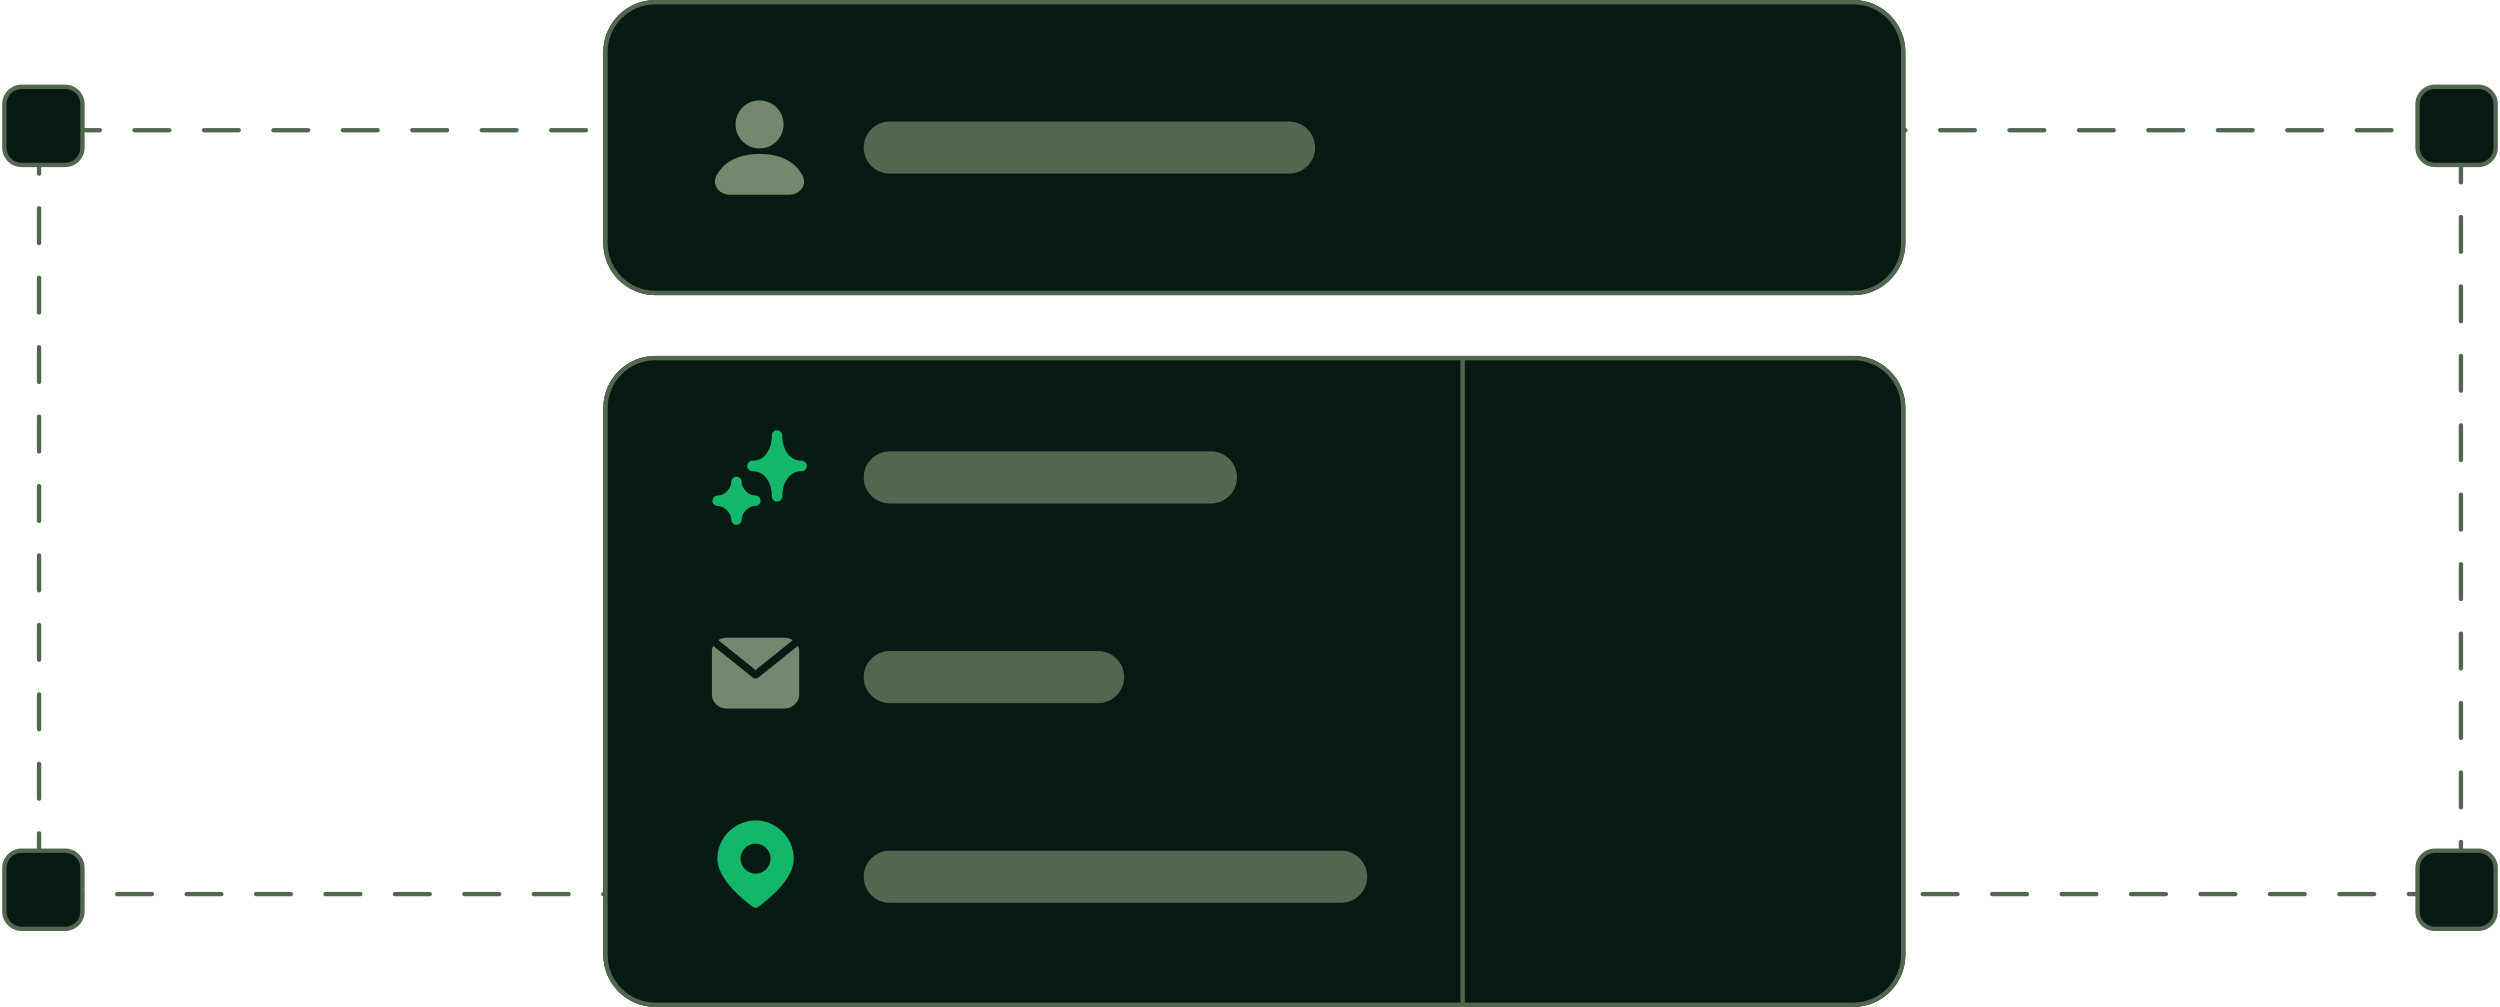<svg width="288" height="116" viewBox="0 0 288 116" fill="none" xmlns="http://www.w3.org/2000/svg">
<path d="M283.5 15H4.5V103H283.5V15Z" stroke="#536750" stroke-width="0.5" stroke-linecap="round" stroke-dasharray="4 4"/>
<path d="M7.5 10H2.5C1.395 10 0.5 10.895 0.5 12V17C0.5 18.105 1.395 19 2.5 19H7.5C8.605 19 9.5 18.105 9.5 17V12C9.5 10.895 8.605 10 7.5 10Z" fill="#051A12" stroke="#536750" stroke-width="0.5"/>
<path d="M285.5 10H280.5C279.395 10 278.5 10.895 278.5 12V17C278.5 18.105 279.395 19 280.5 19H285.5C286.605 19 287.5 18.105 287.5 17V12C287.5 10.895 286.605 10 285.5 10Z" fill="#051A12" stroke="#536750" stroke-width="0.5"/>
<path d="M7.5 98H2.5C1.395 98 0.5 98.895 0.5 100V105C0.5 106.105 1.395 107 2.5 107H7.5C8.605 107 9.5 106.105 9.5 105V100C9.5 98.895 8.605 98 7.5 98Z" fill="#051A12" stroke="#536750" stroke-width="0.5"/>
<path d="M285.5 98H280.5C279.395 98 278.5 98.895 278.5 100V105C278.5 106.105 279.395 107 280.5 107H285.5C286.605 107 287.5 106.105 287.5 105V100C287.5 98.895 286.605 98 285.5 98Z" fill="#051A12" stroke="#536750" stroke-width="0.5"/>
<path d="M213.5 0H75.5C72.186 0 69.5 2.686 69.5 6V28C69.5 31.314 72.186 34 75.5 34H213.5C216.814 34 219.5 31.314 219.5 28V6C219.5 2.686 216.814 0 213.5 0Z" fill="#051A12"/>
<path d="M213.5 0.25H75.5C72.324 0.25 69.75 2.824 69.75 6V28C69.75 31.176 72.324 33.75 75.5 33.75H213.5C216.676 33.75 219.25 31.176 219.25 28V6C219.25 2.824 216.676 0.25 213.5 0.25Z" stroke="#536750" stroke-width="0.5"/>
<path d="M213.5 41H75.5C72.186 41 69.5 43.686 69.5 47V110C69.5 113.314 72.186 116 75.5 116H213.5C216.814 116 219.5 113.314 219.5 110V47C219.5 43.686 216.814 41 213.5 41Z" fill="#051A12"/>
<path d="M213.5 41.25H75.5C72.324 41.25 69.75 43.824 69.75 47V110C69.75 113.176 72.324 115.75 75.5 115.75H213.5C216.676 115.75 219.25 113.176 219.25 110V47C219.25 43.824 216.676 41.25 213.5 41.25Z" stroke="#536750" stroke-width="0.5"/>
<path d="M168.5 41V116" stroke="#536750" stroke-width="0.5"/>
<path d="M89.665 14.335C89.665 15.531 88.695 16.501 87.499 16.501C86.302 16.501 85.332 15.531 85.332 14.335C85.332 13.138 86.302 12.168 87.499 12.168C88.695 12.168 89.665 13.138 89.665 14.335Z" fill="#75886F" stroke="#75886F" stroke-width="1.2" stroke-linecap="round" stroke-linejoin="round"/>
<path d="M84.064 21.834H90.933C91.695 21.834 92.281 21.179 91.926 20.506C91.403 19.516 90.21 18.334 87.499 18.334C84.787 18.334 83.594 19.516 83.071 20.506C82.716 21.179 83.302 21.834 84.064 21.834Z" fill="#75886F" stroke="#75886F" stroke-width="1.2" stroke-linecap="round" stroke-linejoin="round"/>
<path d="M148.5 14H102.5C100.843 14 99.5 15.343 99.5 17C99.5 18.657 100.843 20 102.5 20H148.5C150.157 20 151.5 18.657 151.5 17C151.5 15.343 150.157 14 148.5 14Z" fill="#536750"/>
<path d="M139.5 52H102.5C100.843 52 99.5 53.343 99.5 55C99.5 56.657 100.843 58 102.5 58H139.5C141.157 58 142.5 56.657 142.5 55C142.5 53.343 141.157 52 139.5 52Z" fill="#536750"/>
<path d="M89.518 50.172C89.518 52.016 88.524 53.678 86.68 53.678C88.524 53.678 89.518 55.34 89.518 57.184C89.518 55.34 90.512 53.678 92.356 53.678C90.512 53.678 89.518 52.016 89.518 50.172Z" fill="#12B769" stroke="#12B769"/>
<path d="M84.842 55.516C84.842 56.622 83.778 57.686 82.672 57.686C83.778 57.686 84.842 58.75 84.842 59.857C84.842 58.75 85.906 57.686 87.013 57.686C85.906 57.686 84.842 56.622 84.842 55.516Z" fill="#12B769" stroke="#12B769"/>
<path d="M89.518 50.172C89.518 52.016 88.524 53.678 86.68 53.678C88.524 53.678 89.518 55.34 89.518 57.184C89.518 55.34 90.512 53.678 92.356 53.678C90.512 53.678 89.518 52.016 89.518 50.172Z" stroke="#12B769" stroke-width="1.202" stroke-linecap="round" stroke-linejoin="round"/>
<path d="M84.842 55.516C84.842 56.622 83.778 57.686 82.672 57.686C83.778 57.686 84.842 58.75 84.842 59.857C84.842 58.75 85.906 57.686 87.013 57.686C85.906 57.686 84.842 56.622 84.842 55.516Z" stroke="#12B769" stroke-width="1.202" stroke-linecap="round" stroke-linejoin="round"/>
<path d="M126.5 75H102.5C100.843 75 99.5 76.343 99.5 78C99.5 79.657 100.843 81 102.5 81H126.5C128.157 81 129.5 79.657 129.5 78C129.5 76.343 128.157 75 126.5 75Z" fill="#536750"/>
<path fill-rule="evenodd" clip-rule="evenodd" d="M82.166 74.403C82.068 74.604 82.014 74.827 82.014 75.062V80.023C82.014 80.91 82.788 81.628 83.742 81.628H90.342C91.297 81.628 92.071 80.91 92.071 80.023V75.062C92.071 74.827 92.016 74.604 91.919 74.403L87.359 78.063C87.179 78.207 86.905 78.207 86.726 78.063L82.166 74.403ZM91.333 73.746C91.052 73.564 90.711 73.457 90.342 73.457H83.742C83.374 73.457 83.032 73.564 82.752 73.746L87.042 77.19L91.333 73.746Z" fill="#75886F"/>
<path d="M154.5 98H102.5C100.843 98 99.5 99.343 99.5 101C99.5 102.657 100.843 104 102.5 104H154.5C156.157 104 157.5 102.657 157.5 101C157.5 99.343 156.157 98 154.5 98Z" fill="#536750"/>
<path fill-rule="evenodd" clip-rule="evenodd" d="M86.777 104.491C86.777 104.491 86.778 104.491 87.043 104.101L86.777 104.491ZM87.308 104.491L87.309 104.49L87.312 104.488L87.322 104.482L87.357 104.457C87.388 104.435 87.432 104.404 87.488 104.363C87.6 104.282 87.758 104.164 87.948 104.015C88.326 103.718 88.832 103.293 89.34 102.785C89.847 102.278 90.365 101.679 90.76 101.032C91.152 100.389 91.443 99.664 91.443 98.916C91.443 96.446 89.377 94.516 87.043 94.516C84.709 94.516 82.643 96.446 82.643 98.916C82.643 99.664 82.933 100.389 83.325 101.032C83.72 101.679 84.239 102.278 84.745 102.785C85.253 103.293 85.759 103.718 86.137 104.015C86.327 104.164 86.485 104.282 86.597 104.363C86.653 104.404 86.697 104.435 86.728 104.457L86.763 104.482L86.773 104.488L86.776 104.49L86.777 104.491C86.937 104.6 87.148 104.6 87.308 104.491ZM87.043 104.101L87.308 104.491C87.308 104.491 87.308 104.491 87.043 104.101ZM85.316 98.916C85.316 97.961 86.09 97.187 87.044 97.187C87.999 97.187 88.773 97.961 88.773 98.916C88.773 99.87 87.999 100.644 87.044 100.644C86.09 100.644 85.316 99.87 85.316 98.916Z" fill="#12B769"/>
</svg>
